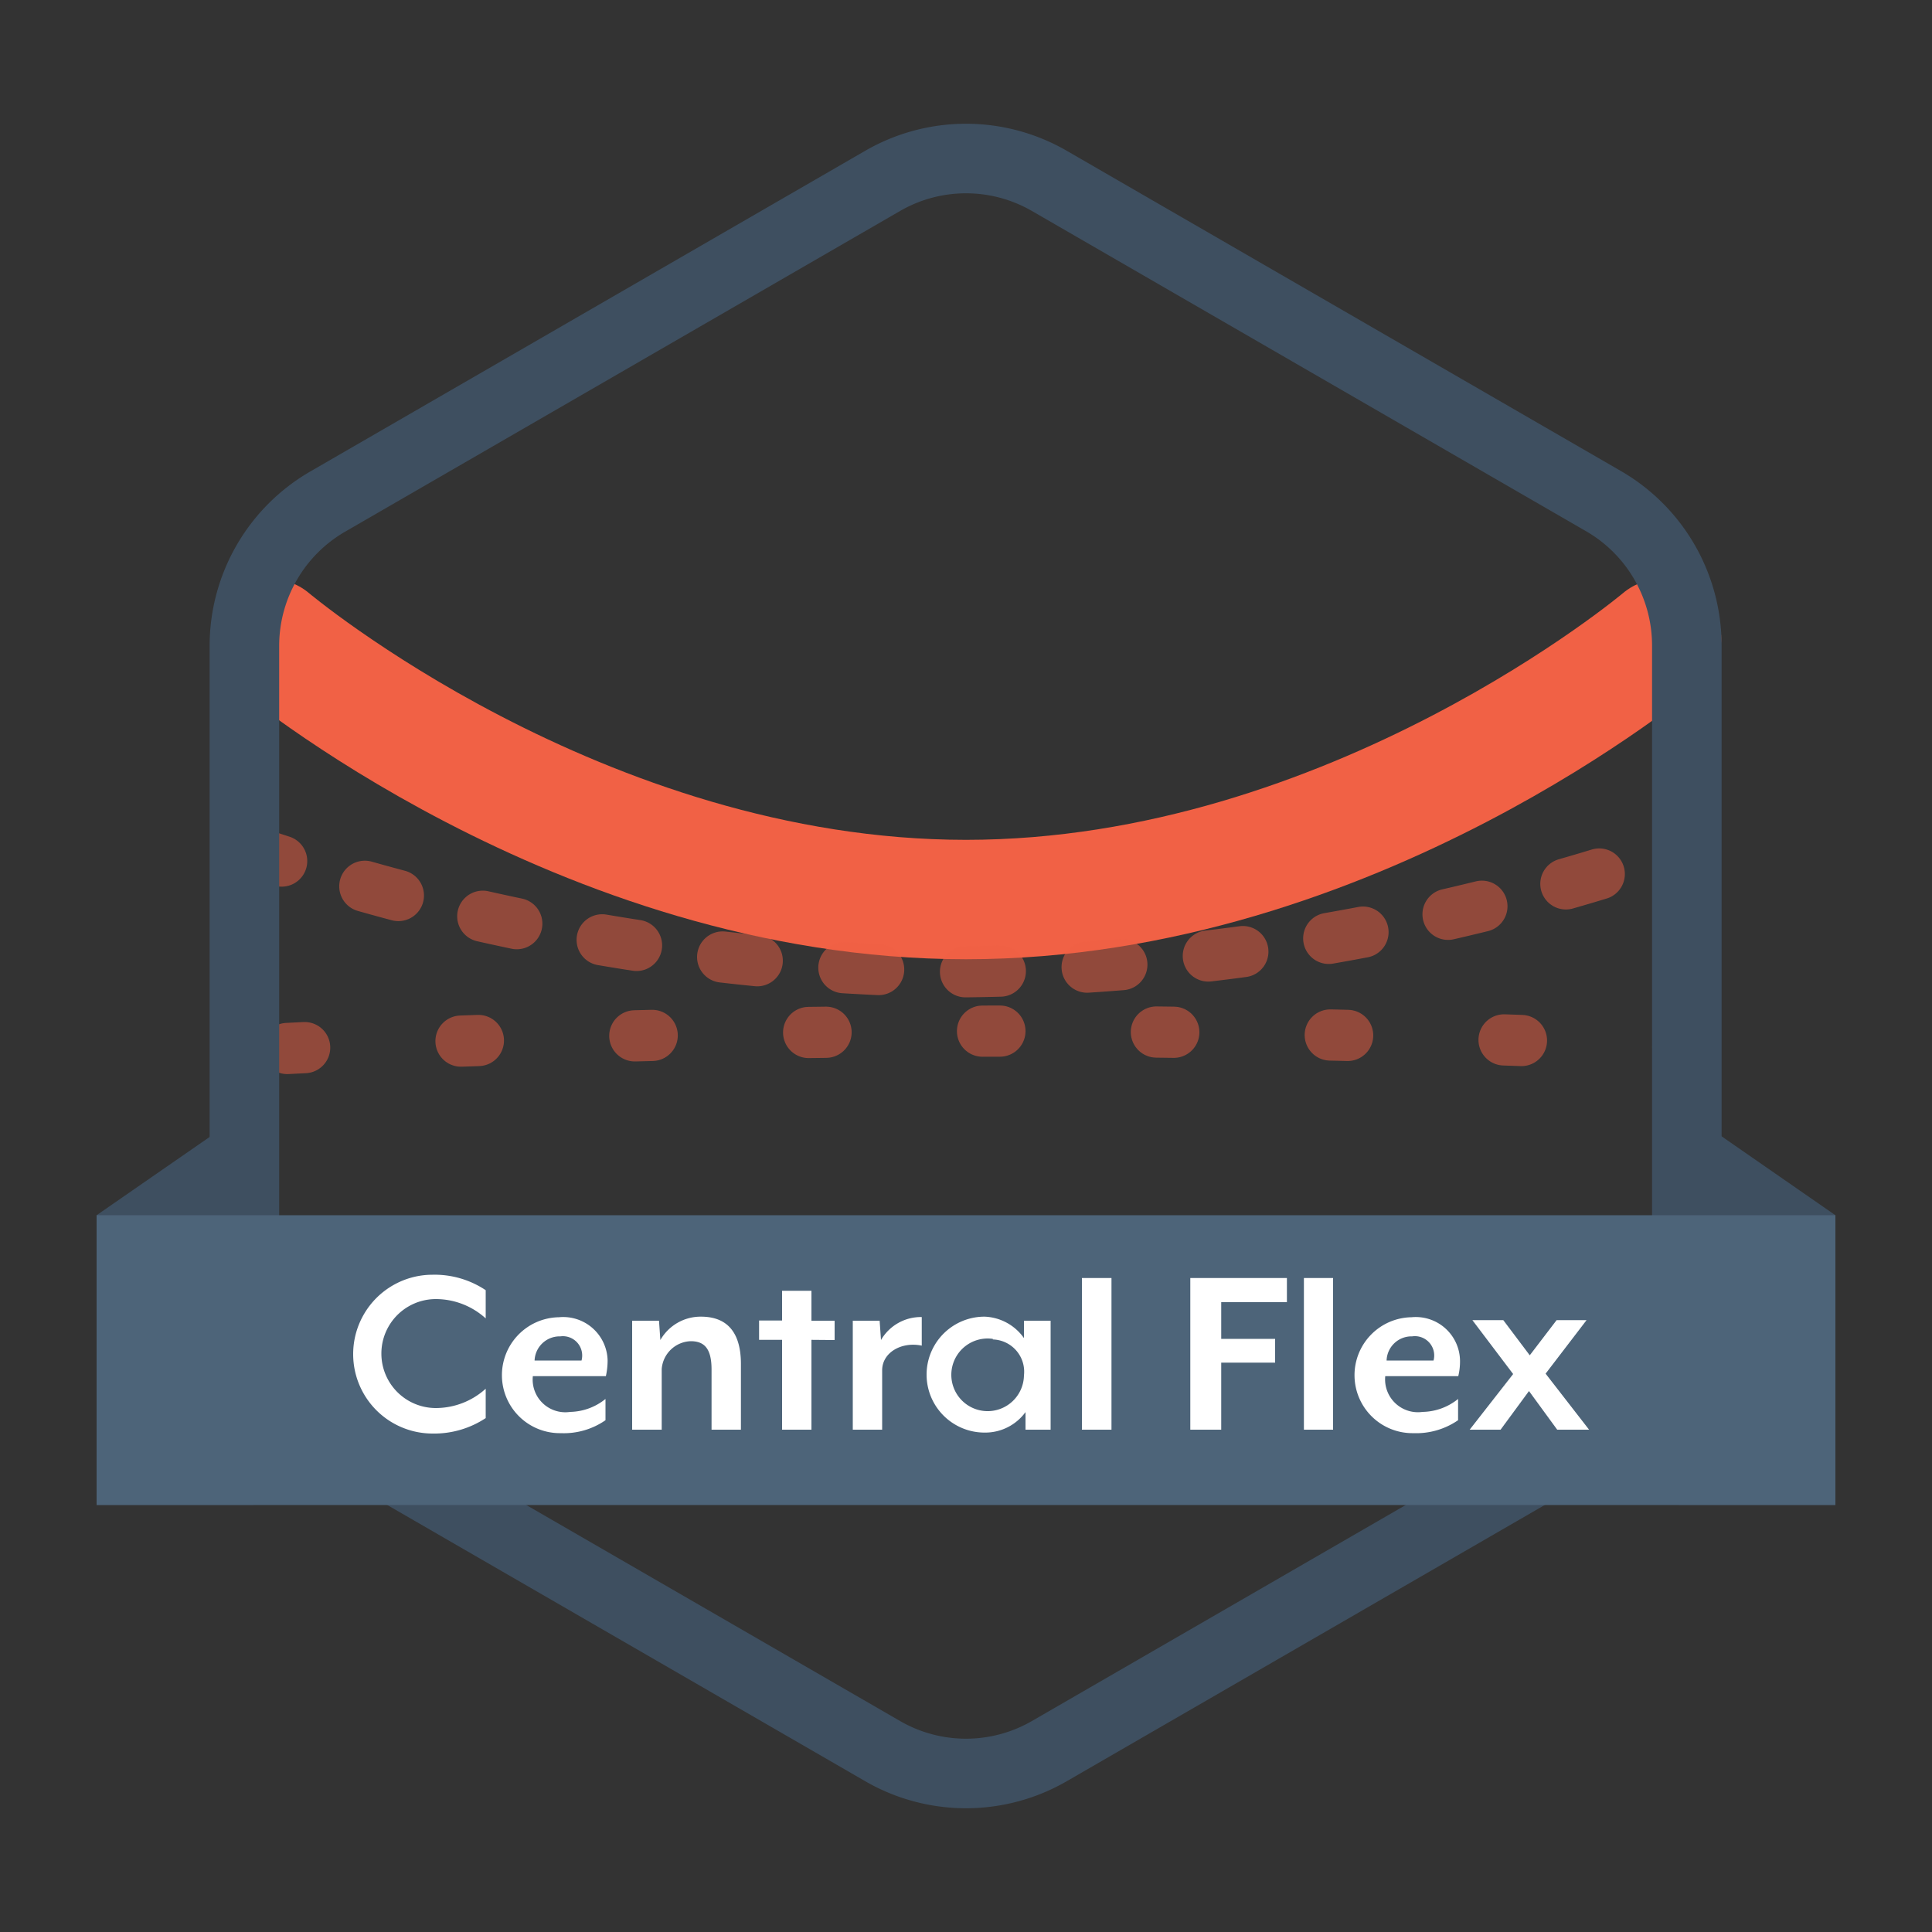 <svg id="Layer_1" data-name="Layer 1" xmlns="http://www.w3.org/2000/svg" viewBox="0 0 100 100"><rect x="0" y="0" width="100" height="100" fill="#333333" stroke="none"/><defs><style>.cls-1,.cls-2,.cls-3,.cls-4{fill:none;stroke-miterlimit:10;}.cls-1,.cls-2,.cls-3{stroke:#f16145;stroke-linecap:round;}.cls-1{stroke-width:6.18px;}.cls-2,.cls-3{stroke-width:2.65px;opacity:0.5;}.cls-2{stroke-dasharray:1.8 4.5 1.8 4.5 1.8 4.5;}.cls-3{stroke-dasharray:0.9 8.1 0.9 8.1 0.9 8.1;}.cls-4{stroke:#3e4f60;stroke-width:3.6px;}.cls-5{fill:#3e4f60;}.cls-6{fill:#4d6479;}.cls-7{fill:#fff;}</style></defs><title>single-item-icons</title><path class="cls-1" d="M14,33.06S30,46.56,50,46.56s36-13.5,36-13.5"/><path class="cls-2" d="M12.87,44a117.46,117.46,0,0,0,36.88,6.3A117.36,117.36,0,0,0,86.62,44"/><path class="cls-3" d="M14.87,54.27s16.84-.9,36.88-.9,36.87.9,36.87.9"/><path class="cls-4" d="M12.65,33.41V66.59A8.63,8.63,0,0,0,17,74.06L45.69,90.64a8.62,8.62,0,0,0,8.62,0L83,74.06a8.63,8.63,0,0,0,4.31-7.47V33.41A8.63,8.63,0,0,0,83,25.94L54.31,9.36a8.62,8.62,0,0,0-8.62,0L17,25.94A8.63,8.63,0,0,0,12.65,33.41Z"/><polygon class="cls-5" points="13.13 77.89 5 77.89 5 62.9 13.13 57.27 13.13 77.89"/><polygon class="cls-5" points="86.88 77.89 95 77.89 95 62.9 86.88 57.27 86.88 77.89"/><rect class="cls-6" x="5" y="62.9" width="90" height="15"/><path class="cls-7" d="M22.39,74.2a4.11,4.11,0,1,1,0-8.22,4.76,4.76,0,0,1,2.75.8v1.46a3.85,3.85,0,0,0-2.58-1,2.82,2.82,0,0,0,0,5.64,3.85,3.85,0,0,0,2.58-1V73.4A4.83,4.83,0,0,1,22.39,74.2Z"/><path class="cls-7" d="M31.36,71.23H27.58a1.69,1.69,0,0,0,1.93,1.85,3,3,0,0,0,1.83-.67v1.1a3.78,3.78,0,0,1-2.31.67,3,3,0,0,1-.1-6,2.3,2.3,0,0,1,2.52,2.24A3.81,3.81,0,0,1,31.36,71.23ZM29,69.17a1.3,1.3,0,0,0-1.33,1.25h2.43A1,1,0,0,0,29,69.17Z"/><path class="cls-7" d="M36.83,74V70.89c0-1.1-.38-1.47-1.08-1.47a1.56,1.56,0,0,0-1.5,1.44V74H32.72V68.36h1.39l.07,1a2.4,2.4,0,0,1,2.1-1.21c1.51,0,2.07,1,2.07,2.45V74Z"/><path class="cls-7" d="M42,69.35V74H40.48V69.35H39.29v-1h1.19V66.81H42v1.55h1.2v1Z"/><path class="cls-7" d="M45.66,70.93V74H44.14V68.36h1.39l.07,1a2.39,2.39,0,0,1,2.11-1.19v1.48C46.67,69.43,45.66,70,45.66,70.93Z"/><path class="cls-7" d="M53.08,74l0-.91a2.58,2.58,0,0,1-2.12,1.06,3,3,0,0,1,0-6A2.61,2.61,0,0,1,53,69.26l0-.9h1.38V74Zm-1.69-4.7A1.88,1.88,0,1,0,53,71.19,1.67,1.67,0,0,0,51.39,69.33Z"/><path class="cls-7" d="M56,74V66.15h1.53V74Z"/><path class="cls-7" d="M63.21,67.4v1.9H66v1.23H63.21V74h-1.6V66.15h5V67.4Z"/><path class="cls-7" d="M67.49,74V66.15H69V74Z"/><path class="cls-7" d="M75.48,71.23H71.7a1.7,1.7,0,0,0,1.93,1.85,3,3,0,0,0,1.84-.67v1.1a3.82,3.82,0,0,1-2.31.67,3,3,0,0,1-.1-6,2.29,2.29,0,0,1,2.51,2.24A3.24,3.24,0,0,1,75.48,71.23Zm-2.39-2.06a1.29,1.29,0,0,0-1.32,1.25H74.2A1,1,0,0,0,73.09,69.17Z"/><path class="cls-7" d="M80.6,74l-1.46-2-1.47,2h-1.6l2.25-2.88-2.11-2.79h1.6l1.37,1.82,1.39-1.82h1.55L80,71.1,82.25,74Z"/></svg>